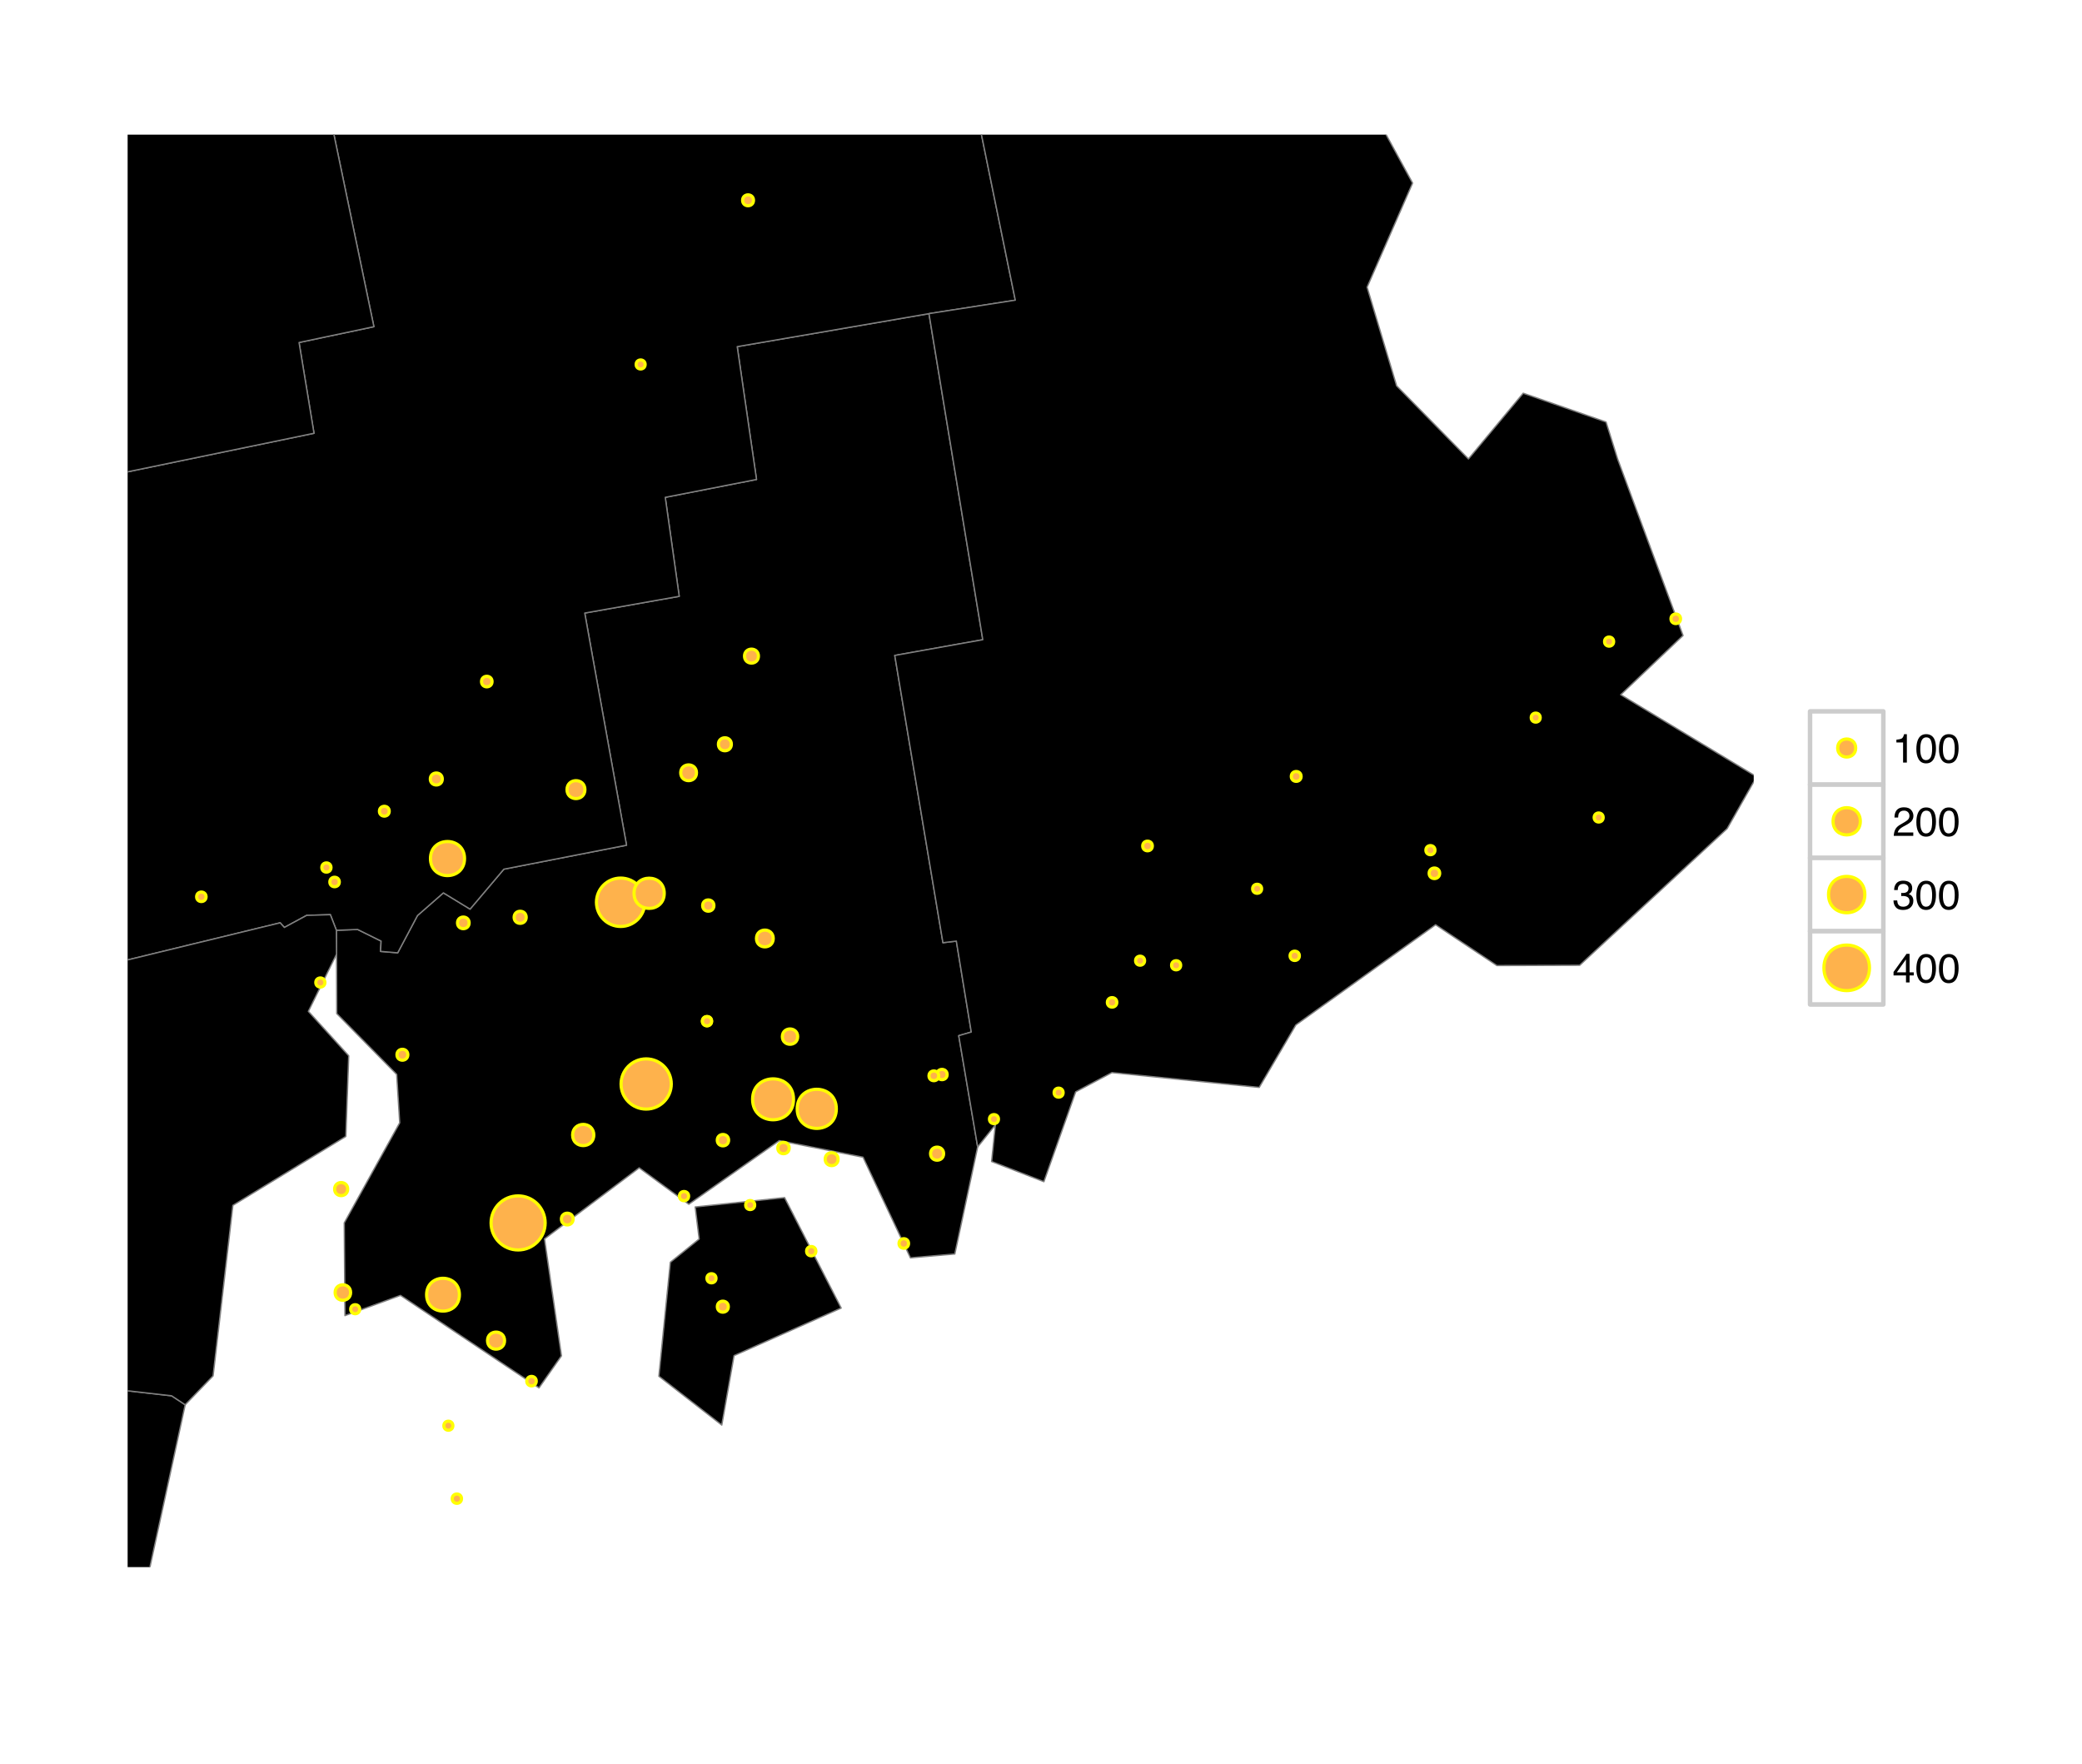 <?xml version="1.0" encoding="UTF-8"?>
<svg xmlns="http://www.w3.org/2000/svg" xmlns:xlink="http://www.w3.org/1999/xlink" width="491pt" height="416pt" viewBox="0 0 491 416" version="1.1">
<defs>
<g>
<symbol overflow="visible" id="glyph0-0">
<path style="stroke:none;" d="M 0.312 0 L 0.312 -6.875 L 5.766 -6.875 L 5.766 0 Z M 4.906 -0.859 L 4.906 -6.016 L 1.172 -6.016 L 1.172 -0.859 Z "/>
</symbol>
<symbol overflow="visible" id="glyph0-1">
<path style="stroke:none;" d="M 0.922 -4.75 L 0.922 -5.391 C 1.523 -5.453 1.945 -5.551 2.188 -5.688 C 2.426 -5.832 2.609 -6.164 2.734 -6.688 L 3.391 -6.688 L 3.391 0 L 2.5 0 L 2.5 -4.75 Z "/>
</symbol>
<symbol overflow="visible" id="glyph0-2">
<path style="stroke:none;" d="M 2.594 -6.703 C 3.457 -6.703 4.086 -6.348 4.484 -5.641 C 4.773 -5.086 4.922 -4.328 4.922 -3.359 C 4.922 -2.453 4.785 -1.695 4.516 -1.094 C 4.129 -0.238 3.488 0.188 2.594 0.188 C 1.781 0.188 1.18 -0.16 0.797 -0.859 C 0.461 -1.453 0.297 -2.238 0.297 -3.219 C 0.297 -3.977 0.395 -4.633 0.594 -5.188 C 0.957 -6.195 1.625 -6.703 2.594 -6.703 Z M 2.578 -0.578 C 3.016 -0.578 3.363 -0.77 3.625 -1.156 C 3.883 -1.551 4.016 -2.273 4.016 -3.328 C 4.016 -4.086 3.922 -4.711 3.734 -5.203 C 3.547 -5.703 3.18 -5.953 2.641 -5.953 C 2.148 -5.953 1.789 -5.719 1.562 -5.25 C 1.332 -4.781 1.219 -4.094 1.219 -3.188 C 1.219 -2.5 1.289 -1.945 1.438 -1.531 C 1.656 -0.895 2.035 -0.578 2.578 -0.578 Z "/>
</symbol>
<symbol overflow="visible" id="glyph0-3">
<path style="stroke:none;" d="M 0.297 0 C 0.328 -0.57 0.445 -1.07 0.656 -1.5 C 0.863 -1.938 1.27 -2.328 1.875 -2.672 L 2.766 -3.188 C 3.172 -3.426 3.457 -3.629 3.625 -3.797 C 3.875 -4.055 4 -4.352 4 -4.688 C 4 -5.07 3.879 -5.379 3.641 -5.609 C 3.41 -5.836 3.102 -5.953 2.719 -5.953 C 2.133 -5.953 1.734 -5.734 1.516 -5.297 C 1.398 -5.066 1.336 -4.742 1.328 -4.328 L 0.469 -4.328 C 0.477 -4.91 0.582 -5.383 0.781 -5.75 C 1.145 -6.406 1.789 -6.734 2.719 -6.734 C 3.488 -6.734 4.051 -6.523 4.406 -6.109 C 4.758 -5.691 4.938 -5.227 4.938 -4.719 C 4.938 -4.188 4.75 -3.727 4.375 -3.344 C 4.156 -3.125 3.758 -2.852 3.188 -2.531 L 2.547 -2.188 C 2.242 -2.02 2.004 -1.859 1.828 -1.703 C 1.516 -1.43 1.316 -1.129 1.234 -0.797 L 4.906 -0.797 L 4.906 0 Z "/>
</symbol>
<symbol overflow="visible" id="glyph0-4">
<path style="stroke:none;" d="M 2.484 0.188 C 1.691 0.188 1.117 -0.031 0.766 -0.469 C 0.41 -0.906 0.234 -1.438 0.234 -2.062 L 1.109 -2.062 C 1.148 -1.625 1.234 -1.305 1.359 -1.109 C 1.578 -0.754 1.969 -0.578 2.531 -0.578 C 2.977 -0.578 3.336 -0.695 3.609 -0.938 C 3.879 -1.176 4.016 -1.484 4.016 -1.859 C 4.016 -2.316 3.867 -2.641 3.578 -2.828 C 3.297 -3.016 2.906 -3.109 2.406 -3.109 C 2.352 -3.109 2.297 -3.102 2.234 -3.094 C 2.18 -3.094 2.125 -3.094 2.062 -3.094 L 2.062 -3.844 C 2.145 -3.832 2.219 -3.82 2.281 -3.812 C 2.344 -3.812 2.406 -3.812 2.469 -3.812 C 2.789 -3.812 3.051 -3.863 3.25 -3.969 C 3.602 -4.145 3.781 -4.457 3.781 -4.906 C 3.781 -5.238 3.66 -5.492 3.422 -5.672 C 3.191 -5.859 2.914 -5.953 2.594 -5.953 C 2.031 -5.953 1.645 -5.766 1.438 -5.391 C 1.312 -5.18 1.242 -4.883 1.234 -4.5 L 0.391 -4.5 C 0.391 -5 0.492 -5.426 0.703 -5.781 C 1.047 -6.406 1.648 -6.719 2.516 -6.719 C 3.191 -6.719 3.719 -6.562 4.094 -6.25 C 4.469 -5.945 4.656 -5.508 4.656 -4.938 C 4.656 -4.52 4.547 -4.188 4.328 -3.938 C 4.191 -3.781 4.016 -3.656 3.797 -3.562 C 4.148 -3.469 4.426 -3.281 4.625 -3 C 4.82 -2.719 4.922 -2.379 4.922 -1.984 C 4.922 -1.348 4.707 -0.828 4.281 -0.422 C 3.863 -0.016 3.266 0.188 2.484 0.188 Z "/>
</symbol>
<symbol overflow="visible" id="glyph0-5">
<path style="stroke:none;" d="M 3.172 -2.375 L 3.172 -5.422 L 1.016 -2.375 Z M 3.188 0 L 3.188 -1.641 L 0.25 -1.641 L 0.25 -2.469 L 3.312 -6.734 L 4.031 -6.734 L 4.031 -2.375 L 5.016 -2.375 L 5.016 -1.641 L 4.031 -1.641 L 4.031 0 Z "/>
</symbol>
</g>
<clipPath id="clip1">
  <path d="M 30.098 300 L 44 300 L 44 369.547 L 30.098 369.547 Z "/>
</clipPath>
<clipPath id="clip2">
  <path d="M 30.098 31.754 L 240 31.754 L 240 231 L 30.098 231 Z "/>
</clipPath>
<clipPath id="clip3">
  <path d="M 30.098 31.754 L 89 31.754 L 89 118 L 30.098 118 Z "/>
</clipPath>
<clipPath id="clip4">
  <path d="M 30.098 208 L 83 208 L 83 332 L 30.098 332 Z "/>
</clipPath>
<clipPath id="clip5">
  <path d="M 211 31.754 L 413.582 31.754 L 413.582 279 L 211 279 Z "/>
</clipPath>
<clipPath id="clip6">
  <path d="M 210 31.754 L 413.582 31.754 L 413.582 279 L 210 279 Z "/>
</clipPath>
</defs>
<g id="surface1">
<rect x="0" y="0" width="491" height="416" style="fill:rgb(100%,100%,100%);fill-opacity:1;stroke:none;"/>
<path style="fill-rule:nonzero;fill:rgb(0%,0%,0%);fill-opacity:1;stroke-width:0.319;stroke-linecap:round;stroke-linejoin:round;stroke:rgb(49.804%,49.804%,49.804%);stroke-opacity:1;stroke-miterlimit:10;" d="M 173.859 81.742 L 213.426 74.934 L 219.082 73.961 L 219.926 79.098 L 221.621 89.371 L 222.465 94.504 L 223.312 99.633 L 224.16 104.766 L 225.004 109.891 L 225.852 115.02 L 226.699 120.141 L 227.543 125.266 L 228.391 130.387 L 229.238 135.504 L 230.082 140.621 L 230.93 145.734 L 231.773 150.852 L 226.586 151.777 L 216.203 153.637 L 211.016 154.562 L 211.887 159.785 L 213.637 170.223 L 214.512 175.438 L 215.383 180.652 L 216.258 185.867 L 217.133 191.078 L 218.004 196.285 L 219.754 206.699 L 220.625 211.902 L 222.375 222.301 L 225.535 221.922 L 227.293 232.648 L 228.176 238.012 L 229.055 243.367 L 226.102 244.227 L 226.996 249.477 L 227.887 254.727 L 228.781 259.973 L 229.676 265.215 L 230.566 270.461 L 229.488 275.516 L 227.332 285.617 L 226.254 290.664 L 225.176 295.715 L 219.938 296.164 L 214.703 296.617 L 212.469 291.875 L 210.234 287.129 L 207.996 282.383 L 203.527 272.883 L 183.781 268.98 L 179.512 271.98 L 170.98 277.98 L 166.711 280.98 L 162.445 283.977 L 156.594 279.688 L 150.742 275.395 L 146.277 278.75 L 137.348 285.453 L 132.883 288.801 L 128.418 292.152 L 129.219 297.672 L 130.016 303.188 L 130.816 308.703 L 131.613 314.219 L 132.41 319.73 L 127.113 327.281 L 117.777 321.055 L 113.113 317.938 L 108.445 314.82 L 103.781 311.707 L 99.113 308.59 L 94.449 305.469 L 81.348 310.242 L 81.305 304.777 L 81.266 299.312 L 81.223 293.844 L 81.184 288.375 L 83.797 283.656 L 86.414 278.938 L 89.027 274.215 L 91.645 269.496 L 94.262 264.77 L 93.551 253.363 L 84.129 243.801 L 79.414 239.016 L 79.391 232.016 L 79.367 225.012 L 79.332 219.371 L 84.336 219.18 L 89.879 221.922 L 89.742 224.348 L 93.789 224.688 L 98.457 215.895 L 104.566 210.547 L 110.855 214.383 L 114.84 209.676 L 118.824 204.965 L 124.613 203.832 L 130.398 202.703 L 136.184 201.57 L 141.969 200.441 L 147.754 199.309 L 146.77 193.844 L 145.785 188.375 L 144.797 182.906 L 143.812 177.438 L 142.828 171.965 L 141.84 166.488 L 140.855 161.012 L 139.867 155.531 L 138.883 150.051 L 137.898 144.566 L 143.469 143.582 L 154.609 141.605 L 160.18 140.621 L 159.355 134.789 L 158.535 128.957 L 157.711 123.121 L 156.887 117.281 L 162.27 116.23 L 173.027 114.121 L 178.41 113.066 L 177.652 107.852 L 176.891 102.633 L 176.133 97.414 L 174.617 86.969 Z "/>
<path style="fill-rule:nonzero;fill:rgb(0%,0%,0%);fill-opacity:1;stroke-width:0.319;stroke-linecap:round;stroke-linejoin:round;stroke:rgb(49.804%,49.804%,49.804%);stroke-opacity:1;stroke-miterlimit:10;" d="M 155.379 324.531 L 155.922 319.16 L 156.461 313.789 L 157 308.414 L 157.543 303.039 L 158.082 297.66 L 164.883 292.176 L 163.945 284.617 L 169.215 284.066 L 174.488 283.516 L 185.027 282.414 L 187.699 287.625 L 190.367 292.836 L 193.039 298.047 L 195.711 303.254 L 198.379 308.457 L 193.324 310.703 L 188.273 312.949 L 183.219 315.191 L 178.164 317.438 L 173.109 319.68 L 172.145 325.141 L 171.184 330.598 L 170.219 336.055 L 165.273 332.215 L 160.324 328.375 Z "/>
<g clip-path="url(#clip1)" clip-rule="nonzero">
<path style="fill-rule:nonzero;fill:rgb(0%,0%,0%);fill-opacity:1;stroke-width:0.319;stroke-linecap:round;stroke-linejoin:round;stroke:rgb(49.804%,49.804%,49.804%);stroke-opacity:1;stroke-miterlimit:10;" d="M 0 300.816 L 3.34 304.508 L 6.777 308.301 L 10.211 312.094 L 20.523 323.473 L 23.961 327.262 L 34.969 328.52 L 40.477 329.152 L 43.672 331.266 L 40.086 347.801 L 38.891 353.309 L 37.695 358.812 L 36.496 364.316 L 35.301 369.82 L 34.105 375.32 L 24.309 386.84 L 21.043 390.676 L 17.777 394.516 L 11.246 402.188 L 7.98 406.02 L 1.25 406.598 L 0 406.703 Z "/>
</g>
<g clip-path="url(#clip2)" clip-rule="nonzero">
<path style="fill-rule:nonzero;fill:rgb(0%,0%,0%);fill-opacity:1;stroke-width:0.319;stroke-linecap:round;stroke-linejoin:round;stroke:rgb(49.804%,49.804%,49.804%);stroke-opacity:1;stroke-miterlimit:10;" d="M 0 117.48 L 5.141 116.418 L 10.441 115.324 L 15.742 114.227 L 21.043 113.133 L 26.344 112.035 L 31.645 110.941 L 42.246 108.746 L 47.547 107.652 L 52.848 106.555 L 58.148 105.461 L 74.051 102.168 L 73.168 96.82 L 72.289 91.473 L 71.406 86.121 L 70.527 80.77 L 76.41 79.523 L 88.176 77.039 L 87.098 71.875 L 84.949 61.539 L 83.871 56.367 L 82.797 51.195 L 81.719 46.02 L 80.645 40.844 L 79.566 35.668 L 78.492 30.488 L 77.414 25.305 L 76.34 20.121 L 75.262 14.938 L 74.188 9.75 L 73.113 4.559 L 66.621 5.707 L 53.645 7.996 L 54.008 2.418 L 54.164 0 L 224.984 0 L 225.5 2.535 L 226.574 7.797 L 227.645 13.055 L 228.719 18.312 L 229.789 23.57 L 230.863 28.824 L 233.004 39.324 L 234.078 44.574 L 235.148 49.82 L 236.223 55.062 L 237.293 60.305 L 238.367 65.547 L 239.438 70.785 L 224.168 73.164 L 219.082 73.961 L 213.426 74.934 L 173.859 81.742 L 174.617 86.969 L 176.133 97.414 L 176.891 102.633 L 177.652 107.852 L 178.41 113.066 L 173.027 114.121 L 162.27 116.23 L 156.887 117.281 L 157.711 123.121 L 158.535 128.957 L 159.355 134.789 L 160.18 140.621 L 154.609 141.605 L 143.469 143.582 L 137.898 144.566 L 138.883 150.051 L 139.867 155.531 L 140.855 161.012 L 141.84 166.488 L 142.828 171.965 L 143.812 177.438 L 144.797 182.906 L 145.785 188.375 L 146.77 193.844 L 147.754 199.309 L 141.969 200.441 L 136.184 201.57 L 130.398 202.703 L 124.613 203.832 L 118.824 204.965 L 114.84 209.676 L 110.855 214.383 L 104.566 210.547 L 98.457 215.895 L 93.789 224.688 L 89.742 224.348 L 89.879 221.922 L 84.336 219.18 L 79.332 219.371 L 77.91 215.695 L 72.324 215.855 L 67.059 218.707 L 66.074 217.609 L 60.973 218.852 L 55.867 220.094 L 50.766 221.336 L 45.66 222.574 L 35.457 225.059 L 30.352 226.301 L 25.25 227.543 L 20.145 228.781 L 15.043 230.023 L 13.746 224.684 L 12.449 219.34 L 9.855 208.645 L 4.711 209.316 L 0 209.93 Z "/>
</g>
<g clip-path="url(#clip3)" clip-rule="nonzero">
<path style="fill-rule:nonzero;fill:rgb(0%,0%,0%);fill-opacity:1;stroke-width:0.319;stroke-linecap:round;stroke-linejoin:round;stroke:rgb(49.804%,49.804%,49.804%);stroke-opacity:1;stroke-miterlimit:10;" d="M 54.164 0 L 54.008 2.418 L 53.645 7.996 L 66.621 5.707 L 73.113 4.559 L 74.188 9.75 L 75.262 14.938 L 76.34 20.121 L 77.414 25.305 L 78.492 30.488 L 79.566 35.668 L 80.645 40.844 L 81.719 46.02 L 82.797 51.195 L 83.871 56.367 L 84.949 61.539 L 87.098 71.875 L 88.176 77.039 L 76.41 79.523 L 70.527 80.77 L 71.406 86.121 L 72.289 91.473 L 73.168 96.82 L 74.051 102.168 L 58.148 105.461 L 52.848 106.555 L 47.547 107.652 L 42.246 108.746 L 31.645 110.941 L 26.344 112.035 L 21.043 113.133 L 15.742 114.227 L 10.441 115.324 L 5.141 116.418 L 0 117.48 L 0 0 Z "/>
</g>
<g clip-path="url(#clip4)" clip-rule="nonzero">
<path style="fill-rule:nonzero;fill:rgb(0%,0%,0%);fill-opacity:1;stroke-width:0.319;stroke-linecap:round;stroke-linejoin:round;stroke:rgb(49.804%,49.804%,49.804%);stroke-opacity:1;stroke-miterlimit:10;" d="M 0 209.93 L 4.711 209.316 L 9.855 208.645 L 12.449 219.34 L 13.746 224.684 L 15.043 230.023 L 20.145 228.781 L 25.25 227.543 L 30.352 226.301 L 35.457 225.059 L 45.66 222.574 L 50.766 221.336 L 55.867 220.094 L 60.973 218.852 L 66.074 217.609 L 67.059 218.707 L 72.324 215.855 L 77.91 215.695 L 79.332 219.371 L 79.367 225.012 L 76.047 231.754 L 72.723 238.492 L 77.484 243.73 L 82.242 248.969 L 82.016 255.309 L 81.785 261.648 L 81.559 267.984 L 77.121 270.695 L 72.68 273.406 L 68.242 276.117 L 63.801 278.824 L 59.363 281.535 L 54.922 284.242 L 54.258 289.992 L 53.59 295.742 L 52.922 301.488 L 52.258 307.234 L 51.59 312.977 L 50.254 324.453 L 43.672 331.266 L 40.477 329.152 L 34.969 328.52 L 23.961 327.262 L 20.523 323.473 L 10.211 312.094 L 6.777 308.301 L 3.34 304.508 L 0 300.816 Z "/>
</g>
<g clip-path="url(#clip5)" clip-rule="nonzero">
<path style=" stroke:none;fill-rule:nonzero;fill:rgb(0%,0%,0%);fill-opacity:1;" d="M 378.758 99.516 L 381.508 108.289 L 385.359 118.695 L 389.211 129.094 L 393.062 139.484 L 396.914 149.867 L 392.016 154.52 L 387.121 159.172 L 382.223 163.824 L 391.379 169.355 L 395.957 172.117 L 400.535 174.883 L 405.109 177.645 L 414.266 183.168 L 410.793 189.281 L 407.324 195.395 L 403.457 198.98 L 399.59 202.562 L 395.727 206.148 L 391.859 209.73 L 387.996 213.312 L 384.129 216.891 L 380.266 220.473 L 376.398 224.051 L 372.535 227.629 L 366.027 227.652 L 359.52 227.672 L 353.012 227.695 L 348.195 224.488 L 343.375 221.281 L 338.559 218.074 L 333.852 221.453 L 329.145 224.828 L 324.434 228.203 L 315.02 234.953 L 310.312 238.324 L 305.605 241.699 L 302.727 246.609 L 299.844 251.516 L 296.965 256.422 L 291.176 255.844 L 285.387 255.262 L 279.594 254.68 L 262.227 252.934 L 253.676 257.477 L 251.805 262.777 L 249.93 268.074 L 248.059 273.367 L 246.184 278.66 L 240.02 276.281 L 233.852 273.898 L 234.738 265.266 L 230.566 270.461 L 229.676 265.215 L 228.781 259.973 L 227.887 254.727 L 226.996 249.477 L 226.102 244.227 L 229.055 243.367 L 228.176 238.012 L 227.293 232.648 L 225.535 221.922 L 222.375 222.301 L 220.625 211.902 L 219.754 206.699 L 218.004 196.285 L 217.133 191.078 L 216.258 185.867 L 215.383 180.652 L 214.512 175.438 L 213.637 170.223 L 211.887 159.785 L 211.016 154.562 L 216.203 153.637 L 226.586 151.777 L 231.773 150.852 L 230.93 145.734 L 230.082 140.621 L 229.238 135.504 L 228.391 130.387 L 227.543 125.266 L 226.699 120.141 L 225.852 115.02 L 225.004 109.891 L 224.16 104.766 L 223.312 99.633 L 222.465 94.504 L 221.621 89.371 L 219.926 79.098 L 219.082 73.961 L 224.168 73.164 L 239.438 70.785 L 238.367 65.547 L 237.293 60.305 L 236.223 55.062 L 235.148 49.82 L 234.078 44.574 L 233.004 39.324 L 230.863 28.824 L 229.789 23.57 L 228.719 18.312 L 227.645 13.055 L 226.574 7.797 L 225.5 2.535 L 224.984 0 L 331.695 0 L 332.531 4.574 L 333.578 10.309 L 328.281 11.832 L 322.98 13.355 L 317.684 14.879 L 322.832 24.316 L 325.41 29.031 L 330.559 38.461 L 333.133 43.172 L 330.988 48.086 L 326.699 57.906 L 324.551 62.816 L 322.406 67.723 L 325.883 79.355 L 327.625 85.168 L 329.363 90.98 L 333.598 95.293 L 337.836 99.602 L 342.07 103.914 L 346.305 108.223 L 350.609 103.059 L 359.219 92.723 L 364.105 94.422 L 368.988 96.117 L 373.871 97.816 Z "/>
</g>
<g clip-path="url(#clip6)" clip-rule="nonzero">
<path style="fill:none;stroke-width:0.319;stroke-linecap:round;stroke-linejoin:round;stroke:rgb(49.804%,49.804%,49.804%);stroke-opacity:1;stroke-miterlimit:10;" d="M 378.758 99.516 L 381.508 108.289 L 385.359 118.695 L 389.211 129.094 L 393.062 139.484 L 396.914 149.867 L 392.016 154.52 L 387.121 159.172 L 382.223 163.824 L 391.379 169.355 L 395.957 172.117 L 400.535 174.883 L 405.109 177.645 L 414.266 183.168 L 410.793 189.281 L 407.324 195.395 L 403.457 198.98 L 399.59 202.562 L 395.727 206.148 L 391.859 209.73 L 387.996 213.312 L 384.129 216.891 L 380.266 220.473 L 376.398 224.051 L 372.535 227.629 L 366.027 227.652 L 359.52 227.672 L 353.012 227.695 L 348.195 224.488 L 343.375 221.281 L 338.559 218.074 L 333.852 221.453 L 329.145 224.828 L 324.434 228.203 L 315.02 234.953 L 310.312 238.324 L 305.605 241.699 L 302.727 246.609 L 299.844 251.516 L 296.965 256.422 L 291.176 255.844 L 285.387 255.262 L 279.594 254.68 L 262.227 252.934 L 253.676 257.477 L 251.805 262.777 L 249.93 268.074 L 248.059 273.367 L 246.184 278.66 L 240.02 276.281 L 233.852 273.898 L 234.738 265.266 L 230.566 270.461 L 229.676 265.215 L 228.781 259.973 L 227.887 254.727 L 226.996 249.477 L 226.102 244.227 L 229.055 243.367 L 228.176 238.012 L 227.293 232.648 L 225.535 221.922 L 222.375 222.301 L 220.625 211.902 L 219.754 206.699 L 218.004 196.285 L 217.133 191.078 L 216.258 185.867 L 215.383 180.652 L 214.512 175.438 L 213.637 170.223 L 211.887 159.785 L 211.016 154.562 L 216.203 153.637 L 226.586 151.777 L 231.773 150.852 L 230.93 145.734 L 230.082 140.621 L 229.238 135.504 L 228.391 130.387 L 227.543 125.266 L 226.699 120.141 L 225.852 115.02 L 225.004 109.891 L 224.16 104.766 L 223.312 99.633 L 222.465 94.504 L 221.621 89.371 L 219.926 79.098 L 219.082 73.961 L 224.168 73.164 L 239.438 70.785 L 238.367 65.547 L 237.293 60.305 L 236.223 55.062 L 235.148 49.82 L 234.078 44.574 L 233.004 39.324 L 230.863 28.824 L 229.789 23.57 L 228.719 18.312 L 227.645 13.055 L 226.574 7.797 L 225.5 2.535 L 224.984 0 L 331.695 0 L 332.531 4.574 L 333.578 10.309 L 328.281 11.832 L 322.98 13.355 L 317.684 14.879 L 322.832 24.316 L 325.41 29.031 L 330.559 38.461 L 333.133 43.172 L 330.988 48.086 L 326.699 57.906 L 324.551 62.816 L 322.406 67.723 L 325.883 79.355 L 327.625 85.168 L 329.363 90.98 L 333.598 95.293 L 337.836 99.602 L 342.07 103.914 L 346.305 108.223 L 350.609 103.059 L 359.219 92.723 L 364.105 94.422 L 368.988 96.117 L 373.871 97.816 Z "/>
</g>
<path style="fill-rule:nonzero;fill:rgb(99.608%,69.804%,29.804%);fill-opacity:1;stroke-width:0.75;stroke-linecap:round;stroke-linejoin:round;stroke:rgb(100%,100%,0%);stroke-opacity:1;stroke-miterlimit:10;" d="M 152.074 212.766 C 152.074 215.918 149.52 218.473 146.367 218.473 C 143.215 218.473 140.66 215.918 140.66 212.766 C 140.66 209.613 143.215 207.059 146.367 207.059 C 149.52 207.059 152.074 209.613 152.074 212.766 "/>
<path style="fill-rule:nonzero;fill:rgb(99.608%,69.804%,29.804%);fill-opacity:1;stroke-width:0.75;stroke-linecap:round;stroke-linejoin:round;stroke:rgb(100%,100%,0%);stroke-opacity:1;stroke-miterlimit:10;" d="M 137.945 186.203 C 137.945 189.023 133.715 189.023 133.715 186.203 C 133.715 183.383 137.945 183.383 137.945 186.203 "/>
<path style="fill-rule:nonzero;fill:rgb(99.608%,69.804%,29.804%);fill-opacity:1;stroke-width:0.75;stroke-linecap:round;stroke-linejoin:round;stroke:rgb(100%,100%,0%);stroke-opacity:1;stroke-miterlimit:10;" d="M 223.363 253.387 C 223.363 255.004 220.941 255.004 220.941 253.387 C 220.941 251.773 223.363 251.773 223.363 253.387 "/>
<path style="fill-rule:nonzero;fill:rgb(99.608%,69.804%,29.804%);fill-opacity:1;stroke-width:0.75;stroke-linecap:round;stroke-linejoin:round;stroke:rgb(100%,100%,0%);stroke-opacity:1;stroke-miterlimit:10;" d="M 178.867 154.719 C 178.867 156.918 175.574 156.918 175.574 154.719 C 175.574 152.523 178.867 152.523 178.867 154.719 "/>
<path style="fill-rule:nonzero;fill:rgb(99.608%,69.804%,29.804%);fill-opacity:1;stroke-width:0.75;stroke-linecap:round;stroke-linejoin:round;stroke:rgb(100%,100%,0%);stroke-opacity:1;stroke-miterlimit:10;" d="M 171.762 308.133 C 171.762 309.859 169.168 309.859 169.168 308.133 C 169.168 306.402 171.762 306.402 171.762 308.133 "/>
<path style="fill-rule:nonzero;fill:rgb(99.608%,69.804%,29.804%);fill-opacity:1;stroke-width:0.75;stroke-linecap:round;stroke-linejoin:round;stroke:rgb(100%,100%,0%);stroke-opacity:1;stroke-miterlimit:10;" d="M 76.621 231.688 C 76.621 233.117 74.473 233.117 74.473 231.688 C 74.473 230.258 76.621 230.258 76.621 231.688 "/>
<path style="fill-rule:nonzero;fill:rgb(99.608%,69.804%,29.804%);fill-opacity:1;stroke-width:0.75;stroke-linecap:round;stroke-linejoin:round;stroke:rgb(100%,100%,0%);stroke-opacity:1;stroke-miterlimit:10;" d="M 91.793 191.293 C 91.793 192.84 89.477 192.84 89.477 191.293 C 89.477 189.75 91.793 189.75 91.793 191.293 "/>
<path style="fill-rule:nonzero;fill:rgb(99.608%,69.804%,29.804%);fill-opacity:1;stroke-width:0.75;stroke-linecap:round;stroke-linejoin:round;stroke:rgb(100%,100%,0%);stroke-opacity:1;stroke-miterlimit:10;" d="M 126.465 325.691 C 126.465 327.18 124.234 327.18 124.234 325.691 C 124.234 324.203 126.465 324.203 126.465 325.691 "/>
<path style="fill-rule:nonzero;fill:rgb(99.608%,69.804%,29.804%);fill-opacity:1;stroke-width:0.75;stroke-linecap:round;stroke-linejoin:round;stroke:rgb(100%,100%,0%);stroke-opacity:1;stroke-miterlimit:10;" d="M 177.98 284.168 C 177.98 285.586 175.852 285.586 175.852 284.168 C 175.852 282.75 177.98 282.75 177.98 284.168 "/>
<path style="fill-rule:nonzero;fill:rgb(99.608%,69.804%,29.804%);fill-opacity:1;stroke-width:0.75;stroke-linecap:round;stroke-linejoin:round;stroke:rgb(100%,100%,0%);stroke-opacity:1;stroke-miterlimit:10;" d="M 118.992 316.137 C 118.992 318.816 114.973 318.816 114.973 316.137 C 114.973 313.457 118.992 313.457 118.992 316.137 "/>
<path style="fill-rule:nonzero;fill:rgb(99.608%,69.804%,29.804%);fill-opacity:1;stroke-width:0.75;stroke-linecap:round;stroke-linejoin:round;stroke:rgb(100%,100%,0%);stroke-opacity:1;stroke-miterlimit:10;" d="M 140.035 267.648 C 140.035 270.98 135.039 270.98 135.039 267.648 C 135.039 264.32 140.035 264.32 140.035 267.648 "/>
<path style="fill-rule:nonzero;fill:rgb(99.608%,69.804%,29.804%);fill-opacity:1;stroke-width:0.75;stroke-linecap:round;stroke-linejoin:round;stroke:rgb(100%,100%,0%);stroke-opacity:1;stroke-miterlimit:10;" d="M 263.379 236.371 C 263.379 237.859 261.148 237.859 261.148 236.371 C 261.148 234.883 263.379 234.883 263.379 236.371 "/>
<path style="fill-rule:nonzero;fill:rgb(99.608%,69.804%,29.804%);fill-opacity:1;stroke-width:0.75;stroke-linecap:round;stroke-linejoin:round;stroke:rgb(100%,100%,0%);stroke-opacity:1;stroke-miterlimit:10;" d="M 84.828 308.73 C 84.828 310.148 82.703 310.148 82.703 308.73 C 82.703 307.316 84.828 307.316 84.828 308.73 "/>
<path style="fill-rule:nonzero;fill:rgb(99.608%,69.804%,29.804%);fill-opacity:1;stroke-width:0.75;stroke-linecap:round;stroke-linejoin:round;stroke:rgb(100%,100%,0%);stroke-opacity:1;stroke-miterlimit:10;" d="M 162.398 282.059 C 162.398 283.504 160.23 283.504 160.23 282.059 C 160.23 280.613 162.398 280.613 162.398 282.059 "/>
<path style="fill-rule:nonzero;fill:rgb(99.608%,69.804%,29.804%);fill-opacity:1;stroke-width:0.75;stroke-linecap:round;stroke-linejoin:round;stroke:rgb(100%,100%,0%);stroke-opacity:1;stroke-miterlimit:10;" d="M 80.02 207.984 C 80.02 209.473 77.785 209.473 77.785 207.984 C 77.785 206.496 80.02 206.496 80.02 207.984 "/>
<path style="fill-rule:nonzero;fill:rgb(99.608%,69.804%,29.804%);fill-opacity:1;stroke-width:0.75;stroke-linecap:round;stroke-linejoin:round;stroke:rgb(100%,100%,0%);stroke-opacity:1;stroke-miterlimit:10;" d="M 172.48 175.508 C 172.48 177.551 169.422 177.551 169.422 175.508 C 169.422 173.469 172.48 173.469 172.48 175.508 "/>
<path style="fill-rule:nonzero;fill:rgb(99.608%,69.804%,29.804%);fill-opacity:1;stroke-width:0.75;stroke-linecap:round;stroke-linejoin:round;stroke:rgb(100%,100%,0%);stroke-opacity:1;stroke-miterlimit:10;" d="M 116.043 160.723 C 116.043 162.379 113.555 162.379 113.555 160.723 C 113.555 159.062 116.043 159.062 116.043 160.723 "/>
<path style="fill-rule:nonzero;fill:rgb(99.608%,69.804%,29.804%);fill-opacity:1;stroke-width:0.75;stroke-linecap:round;stroke-linejoin:round;stroke:rgb(100%,100%,0%);stroke-opacity:1;stroke-miterlimit:10;" d="M 363.23 169.223 C 363.23 170.637 361.105 170.637 361.105 169.223 C 361.105 167.805 363.23 167.805 363.23 169.223 "/>
<path style="fill-rule:nonzero;fill:rgb(99.608%,69.804%,29.804%);fill-opacity:1;stroke-width:0.75;stroke-linecap:round;stroke-linejoin:round;stroke:rgb(100%,100%,0%);stroke-opacity:1;stroke-miterlimit:10;" d="M 278.441 227.625 C 278.441 229.055 276.293 229.055 276.293 227.625 C 276.293 226.191 278.441 226.191 278.441 227.625 "/>
<path style="fill-rule:nonzero;fill:rgb(99.608%,69.804%,29.804%);fill-opacity:1;stroke-width:0.75;stroke-linecap:round;stroke-linejoin:round;stroke:rgb(100%,100%,0%);stroke-opacity:1;stroke-miterlimit:10;" d="M 269.93 226.543 C 269.93 227.961 267.805 227.961 267.805 226.543 C 267.805 225.125 269.93 225.125 269.93 226.543 "/>
<path style="fill-rule:nonzero;fill:rgb(99.608%,69.804%,29.804%);fill-opacity:1;stroke-width:0.75;stroke-linecap:round;stroke-linejoin:round;stroke:rgb(100%,100%,0%);stroke-opacity:1;stroke-miterlimit:10;" d="M 168.859 301.438 C 168.859 302.867 166.715 302.867 166.715 301.438 C 166.715 300.004 168.859 300.004 168.859 301.438 "/>
<path style="fill-rule:nonzero;fill:rgb(99.608%,69.804%,29.804%);fill-opacity:1;stroke-width:0.75;stroke-linecap:round;stroke-linejoin:round;stroke:rgb(100%,100%,0%);stroke-opacity:1;stroke-miterlimit:10;" d="M 378.078 192.777 C 378.078 194.195 375.953 194.195 375.953 192.777 C 375.953 191.359 378.078 191.359 378.078 192.777 "/>
<path style="fill-rule:nonzero;fill:rgb(99.608%,69.804%,29.804%);fill-opacity:1;stroke-width:0.75;stroke-linecap:round;stroke-linejoin:round;stroke:rgb(100%,100%,0%);stroke-opacity:1;stroke-miterlimit:10;" d="M 108.344 305.305 C 108.344 310.461 100.605 310.461 100.605 305.305 C 100.605 300.145 108.344 300.145 108.344 305.305 "/>
<path style="fill-rule:nonzero;fill:rgb(99.608%,69.804%,29.804%);fill-opacity:1;stroke-width:0.75;stroke-linecap:round;stroke-linejoin:round;stroke:rgb(100%,100%,0%);stroke-opacity:1;stroke-miterlimit:10;" d="M 197.234 261.48 C 197.234 267.629 188.004 267.629 188.004 261.48 C 188.004 255.328 197.234 255.328 197.234 261.48 "/>
<path style="fill-rule:nonzero;fill:rgb(99.608%,69.804%,29.804%);fill-opacity:1;stroke-width:0.75;stroke-linecap:round;stroke-linejoin:round;stroke:rgb(100%,100%,0%);stroke-opacity:1;stroke-miterlimit:10;" d="M 171.832 268.867 C 171.832 270.652 169.156 270.652 169.156 268.867 C 169.156 267.082 171.832 267.082 171.832 268.867 "/>
<path style="fill-rule:nonzero;fill:rgb(99.608%,69.804%,29.804%);fill-opacity:1;stroke-width:0.75;stroke-linecap:round;stroke-linejoin:round;stroke:rgb(100%,100%,0%);stroke-opacity:1;stroke-miterlimit:10;" d="M 339.523 205.934 C 339.523 207.594 337.035 207.594 337.035 205.934 C 337.035 204.277 339.523 204.277 339.523 205.934 "/>
<path style="fill-rule:nonzero;fill:rgb(99.608%,69.804%,29.804%);fill-opacity:1;stroke-width:0.75;stroke-linecap:round;stroke-linejoin:round;stroke:rgb(100%,100%,0%);stroke-opacity:1;stroke-miterlimit:10;" d="M 78.062 204.57 C 78.062 206.016 75.895 206.016 75.895 204.57 C 75.895 203.125 78.062 203.125 78.062 204.57 "/>
<path style="fill-rule:nonzero;fill:rgb(99.608%,69.804%,29.804%);fill-opacity:1;stroke-width:0.75;stroke-linecap:round;stroke-linejoin:round;stroke:rgb(100%,100%,0%);stroke-opacity:1;stroke-miterlimit:10;" d="M 106.801 336.199 C 106.801 337.617 104.676 337.617 104.676 336.199 C 104.676 334.781 106.801 334.781 106.801 336.199 "/>
<path style="fill-rule:nonzero;fill:rgb(99.608%,69.804%,29.804%);fill-opacity:1;stroke-width:0.75;stroke-linecap:round;stroke-linejoin:round;stroke:rgb(100%,100%,0%);stroke-opacity:1;stroke-miterlimit:10;" d="M 297.531 209.586 C 297.531 211.004 295.406 211.004 295.406 209.586 C 295.406 208.168 297.531 208.168 297.531 209.586 "/>
<path style="fill-rule:nonzero;fill:rgb(99.608%,69.804%,29.804%);fill-opacity:1;stroke-width:0.75;stroke-linecap:round;stroke-linejoin:round;stroke:rgb(100%,100%,0%);stroke-opacity:1;stroke-miterlimit:10;" d="M 187.137 259.234 C 187.137 265.668 177.484 265.668 177.484 259.234 C 177.484 252.801 187.137 252.801 187.137 259.234 "/>
<path style="fill-rule:nonzero;fill:rgb(99.608%,69.804%,29.804%);fill-opacity:1;stroke-width:0.75;stroke-linecap:round;stroke-linejoin:round;stroke:rgb(100%,100%,0%);stroke-opacity:1;stroke-miterlimit:10;" d="M 82.688 304.797 C 82.688 307.234 79.031 307.234 79.031 304.797 C 79.031 302.359 82.688 302.359 82.688 304.797 "/>
<path style="fill-rule:nonzero;fill:rgb(99.608%,69.804%,29.804%);fill-opacity:1;stroke-width:0.75;stroke-linecap:round;stroke-linejoin:round;stroke:rgb(100%,100%,0%);stroke-opacity:1;stroke-miterlimit:10;" d="M 197.648 273.344 C 197.648 275.371 194.609 275.371 194.609 273.344 C 194.609 271.32 197.648 271.32 197.648 273.344 "/>
<path style="fill-rule:nonzero;fill:rgb(99.608%,69.804%,29.804%);fill-opacity:1;stroke-width:0.75;stroke-linecap:round;stroke-linejoin:round;stroke:rgb(100%,100%,0%);stroke-opacity:1;stroke-miterlimit:10;" d="M 168.363 213.543 C 168.363 215.316 165.707 215.316 165.707 213.543 C 165.707 211.773 168.363 211.773 168.363 213.543 "/>
<path style="fill-rule:nonzero;fill:rgb(99.608%,69.804%,29.804%);fill-opacity:1;stroke-width:0.75;stroke-linecap:round;stroke-linejoin:round;stroke:rgb(100%,100%,0%);stroke-opacity:1;stroke-miterlimit:10;" d="M 135.16 287.469 C 135.16 289.309 132.395 289.309 132.395 287.469 C 132.395 285.625 135.16 285.625 135.16 287.469 "/>
<path style="fill-rule:nonzero;fill:rgb(99.608%,69.804%,29.804%);fill-opacity:1;stroke-width:0.75;stroke-linecap:round;stroke-linejoin:round;stroke:rgb(100%,100%,0%);stroke-opacity:1;stroke-miterlimit:10;" d="M 182.355 221.305 C 182.355 223.941 178.398 223.941 178.398 221.305 C 178.398 218.668 182.355 218.668 182.355 221.305 "/>
<path style="fill-rule:nonzero;fill:rgb(99.608%,69.804%,29.804%);fill-opacity:1;stroke-width:0.75;stroke-linecap:round;stroke-linejoin:round;stroke:rgb(100%,100%,0%);stroke-opacity:1;stroke-miterlimit:10;" d="M 396.32 145.922 C 396.32 147.422 394.066 147.422 394.066 145.922 C 394.066 144.418 396.32 144.418 396.32 145.922 "/>
<path style="fill-rule:nonzero;fill:rgb(99.608%,69.804%,29.804%);fill-opacity:1;stroke-width:0.75;stroke-linecap:round;stroke-linejoin:round;stroke:rgb(100%,100%,0%);stroke-opacity:1;stroke-miterlimit:10;" d="M 186.113 270.723 C 186.113 272.508 183.434 272.508 183.434 270.723 C 183.434 268.938 186.113 268.938 186.113 270.723 "/>
<path style="fill-rule:nonzero;fill:rgb(99.608%,69.804%,29.804%);fill-opacity:1;stroke-width:0.75;stroke-linecap:round;stroke-linejoin:round;stroke:rgb(100%,100%,0%);stroke-opacity:1;stroke-miterlimit:10;" d="M 167.797 240.809 C 167.797 242.227 165.672 242.227 165.672 240.809 C 165.672 239.391 167.797 239.391 167.797 240.809 "/>
<path style="fill-rule:nonzero;fill:rgb(99.608%,69.804%,29.804%);fill-opacity:1;stroke-width:0.75;stroke-linecap:round;stroke-linejoin:round;stroke:rgb(100%,100%,0%);stroke-opacity:1;stroke-miterlimit:10;" d="M 271.758 199.492 C 271.758 201.008 269.484 201.008 269.484 199.492 C 269.484 197.977 271.758 197.977 271.758 199.492 "/>
<path style="fill-rule:nonzero;fill:rgb(99.608%,69.804%,29.804%);fill-opacity:1;stroke-width:0.75;stroke-linecap:round;stroke-linejoin:round;stroke:rgb(100%,100%,0%);stroke-opacity:1;stroke-miterlimit:10;" d="M 152.145 85.945 C 152.145 87.363 150.02 87.363 150.02 85.945 C 150.02 84.527 152.145 84.527 152.145 85.945 "/>
<path style="fill-rule:nonzero;fill:rgb(99.608%,69.804%,29.804%);fill-opacity:1;stroke-width:0.75;stroke-linecap:round;stroke-linejoin:round;stroke:rgb(100%,100%,0%);stroke-opacity:1;stroke-miterlimit:10;" d="M 188.117 244.449 C 188.117 246.855 184.504 246.855 184.504 244.449 C 184.504 242.039 188.117 242.039 188.117 244.449 "/>
<path style="fill-rule:nonzero;fill:rgb(99.608%,69.804%,29.804%);fill-opacity:1;stroke-width:0.75;stroke-linecap:round;stroke-linejoin:round;stroke:rgb(100%,100%,0%);stroke-opacity:1;stroke-miterlimit:10;" d="M 222.535 272.051 C 222.535 274.105 219.453 274.105 219.453 272.051 C 219.453 269.996 222.535 269.996 222.535 272.051 "/>
<path style="fill-rule:nonzero;fill:rgb(99.608%,69.804%,29.804%);fill-opacity:1;stroke-width:0.75;stroke-linecap:round;stroke-linejoin:round;stroke:rgb(100%,100%,0%);stroke-opacity:1;stroke-miterlimit:10;" d="M 96.184 248.723 C 96.184 250.438 93.613 250.438 93.613 248.723 C 93.613 247.008 96.184 247.008 96.184 248.723 "/>
<path style="fill-rule:nonzero;fill:rgb(99.608%,69.804%,29.804%);fill-opacity:1;stroke-width:0.75;stroke-linecap:round;stroke-linejoin:round;stroke:rgb(100%,100%,0%);stroke-opacity:1;stroke-miterlimit:10;" d="M 235.469 263.902 C 235.469 265.316 233.344 265.316 233.344 263.902 C 233.344 262.484 235.469 262.484 235.469 263.902 "/>
<path style="fill-rule:nonzero;fill:rgb(99.608%,69.804%,29.804%);fill-opacity:1;stroke-width:0.75;stroke-linecap:round;stroke-linejoin:round;stroke:rgb(100%,100%,0%);stroke-opacity:1;stroke-miterlimit:10;" d="M 156.648 210.648 C 156.648 215.398 149.527 215.398 149.527 210.648 C 149.527 205.902 156.648 205.902 156.648 210.648 "/>
<path style="fill-rule:nonzero;fill:rgb(99.608%,69.804%,29.804%);fill-opacity:1;stroke-width:0.75;stroke-linecap:round;stroke-linejoin:round;stroke:rgb(100%,100%,0%);stroke-opacity:1;stroke-miterlimit:10;" d="M 167.828 240.809 C 167.828 242.27 165.641 242.27 165.641 240.809 C 165.641 239.348 167.828 239.348 167.828 240.809 "/>
<path style="fill-rule:nonzero;fill:rgb(99.608%,69.804%,29.804%);fill-opacity:1;stroke-width:0.75;stroke-linecap:round;stroke-linejoin:round;stroke:rgb(100%,100%,0%);stroke-opacity:1;stroke-miterlimit:10;" d="M 192.406 295.043 C 192.406 296.504 190.219 296.504 190.219 295.043 C 190.219 293.582 192.406 293.582 192.406 295.043 "/>
<path style="fill-rule:nonzero;fill:rgb(99.608%,69.804%,29.804%);fill-opacity:1;stroke-width:0.75;stroke-linecap:round;stroke-linejoin:round;stroke:rgb(100%,100%,0%);stroke-opacity:1;stroke-miterlimit:10;" d="M 104.309 183.699 C 104.309 185.582 101.48 185.582 101.48 183.699 C 101.48 181.812 104.309 181.812 104.309 183.699 "/>
<path style="fill-rule:nonzero;fill:rgb(99.608%,69.804%,29.804%);fill-opacity:1;stroke-width:0.75;stroke-linecap:round;stroke-linejoin:round;stroke:rgb(100%,100%,0%);stroke-opacity:1;stroke-miterlimit:10;" d="M 177.699 47.234 C 177.699 48.949 175.129 48.949 175.129 47.234 C 175.129 45.52 177.699 45.52 177.699 47.234 "/>
<path style="fill-rule:nonzero;fill:rgb(99.608%,69.804%,29.804%);fill-opacity:1;stroke-width:0.75;stroke-linecap:round;stroke-linejoin:round;stroke:rgb(100%,100%,0%);stroke-opacity:1;stroke-miterlimit:10;" d="M 221.375 253.691 C 221.375 255.223 219.082 255.223 219.082 253.691 C 219.082 252.16 221.375 252.16 221.375 253.691 "/>
<path style="fill-rule:nonzero;fill:rgb(99.608%,69.804%,29.804%);fill-opacity:1;stroke-width:0.75;stroke-linecap:round;stroke-linejoin:round;stroke:rgb(100%,100%,0%);stroke-opacity:1;stroke-miterlimit:10;" d="M 214.266 293.227 C 214.266 294.73 212.016 294.73 212.016 293.227 C 212.016 291.727 214.266 291.727 214.266 293.227 "/>
<path style="fill-rule:nonzero;fill:rgb(99.608%,69.804%,29.804%);fill-opacity:1;stroke-width:0.75;stroke-linecap:round;stroke-linejoin:round;stroke:rgb(100%,100%,0%);stroke-opacity:1;stroke-miterlimit:10;" d="M 128.566 288.379 C 128.566 291.902 125.711 294.758 122.188 294.758 C 118.668 294.758 115.809 291.902 115.809 288.379 C 115.809 284.859 118.668 282.004 122.188 282.004 C 125.711 282.004 128.566 284.859 128.566 288.379 "/>
<path style="fill-rule:nonzero;fill:rgb(99.608%,69.804%,29.804%);fill-opacity:1;stroke-width:0.75;stroke-linecap:round;stroke-linejoin:round;stroke:rgb(100%,100%,0%);stroke-opacity:1;stroke-miterlimit:10;" d="M 158.309 255.621 C 158.309 258.891 155.656 261.539 152.387 261.539 C 149.117 261.539 146.465 258.891 146.465 255.621 C 146.465 252.352 149.117 249.699 152.387 249.699 C 155.656 249.699 158.309 252.352 158.309 255.621 "/>
<path style="fill-rule:nonzero;fill:rgb(99.608%,69.804%,29.804%);fill-opacity:1;stroke-width:0.75;stroke-linecap:round;stroke-linejoin:round;stroke:rgb(100%,100%,0%);stroke-opacity:1;stroke-miterlimit:10;" d="M 81.996 280.402 C 81.996 282.457 78.914 282.457 78.914 280.402 C 78.914 278.348 81.996 278.348 81.996 280.402 "/>
<path style="fill-rule:nonzero;fill:rgb(99.608%,69.804%,29.804%);fill-opacity:1;stroke-width:0.75;stroke-linecap:round;stroke-linejoin:round;stroke:rgb(100%,100%,0%);stroke-opacity:1;stroke-miterlimit:10;" d="M 110.637 217.625 C 110.637 219.453 107.895 219.453 107.895 217.625 C 107.895 215.797 110.637 215.797 110.637 217.625 "/>
<path style="fill-rule:nonzero;fill:rgb(99.608%,69.804%,29.804%);fill-opacity:1;stroke-width:0.75;stroke-linecap:round;stroke-linejoin:round;stroke:rgb(100%,100%,0%);stroke-opacity:1;stroke-miterlimit:10;" d="M 48.598 211.477 C 48.598 212.965 46.367 212.965 46.367 211.477 C 46.367 209.988 48.598 209.988 48.598 211.477 "/>
<path style="fill-rule:nonzero;fill:rgb(99.608%,69.804%,29.804%);fill-opacity:1;stroke-width:0.75;stroke-linecap:round;stroke-linejoin:round;stroke:rgb(100%,100%,0%);stroke-opacity:1;stroke-miterlimit:10;" d="M 109.551 202.457 C 109.551 207.816 101.516 207.816 101.516 202.457 C 101.516 197.102 109.551 197.102 109.551 202.457 "/>
<path style="fill-rule:nonzero;fill:rgb(99.608%,69.804%,29.804%);fill-opacity:1;stroke-width:0.75;stroke-linecap:round;stroke-linejoin:round;stroke:rgb(100%,100%,0%);stroke-opacity:1;stroke-miterlimit:10;" d="M 164.254 182.23 C 164.254 184.711 160.531 184.711 160.531 182.23 C 160.531 179.75 164.254 179.75 164.254 182.23 "/>
<path style="fill-rule:nonzero;fill:rgb(99.608%,69.804%,29.804%);fill-opacity:1;stroke-width:0.75;stroke-linecap:round;stroke-linejoin:round;stroke:rgb(100%,100%,0%);stroke-opacity:1;stroke-miterlimit:10;" d="M 108.836 353.406 C 108.836 354.867 106.648 354.867 106.648 353.406 C 106.648 351.945 108.836 351.945 108.836 353.406 "/>
<path style="fill-rule:nonzero;fill:rgb(99.608%,69.804%,29.804%);fill-opacity:1;stroke-width:0.75;stroke-linecap:round;stroke-linejoin:round;stroke:rgb(100%,100%,0%);stroke-opacity:1;stroke-miterlimit:10;" d="M 124.094 216.309 C 124.094 218.211 121.246 218.211 121.246 216.309 C 121.246 214.41 124.094 214.41 124.094 216.309 "/>
<path style="fill-rule:nonzero;fill:rgb(99.608%,69.804%,29.804%);fill-opacity:1;stroke-width:0.75;stroke-linecap:round;stroke-linejoin:round;stroke:rgb(100%,100%,0%);stroke-opacity:1;stroke-miterlimit:10;" d="M 306.844 183.09 C 306.844 184.637 304.527 184.637 304.527 183.09 C 304.527 181.547 306.844 181.547 306.844 183.09 "/>
<path style="fill-rule:nonzero;fill:rgb(99.608%,69.804%,29.804%);fill-opacity:1;stroke-width:0.75;stroke-linecap:round;stroke-linejoin:round;stroke:rgb(100%,100%,0%);stroke-opacity:1;stroke-miterlimit:10;" d="M 338.41 200.48 C 338.41 201.91 336.266 201.91 336.266 200.48 C 336.266 199.047 338.41 199.047 338.41 200.48 "/>
<path style="fill-rule:nonzero;fill:rgb(99.608%,69.804%,29.804%);fill-opacity:1;stroke-width:0.75;stroke-linecap:round;stroke-linejoin:round;stroke:rgb(100%,100%,0%);stroke-opacity:1;stroke-miterlimit:10;" d="M 306.43 225.395 C 306.43 226.855 304.238 226.855 304.238 225.395 C 304.238 223.934 306.43 223.934 306.43 225.395 "/>
<path style="fill-rule:nonzero;fill:rgb(99.608%,69.804%,29.804%);fill-opacity:1;stroke-width:0.75;stroke-linecap:round;stroke-linejoin:round;stroke:rgb(100%,100%,0%);stroke-opacity:1;stroke-miterlimit:10;" d="M 250.719 257.66 C 250.719 259.078 248.59 259.078 248.59 257.66 C 248.59 256.242 250.719 256.242 250.719 257.66 "/>
<path style="fill-rule:nonzero;fill:rgb(99.608%,69.804%,29.804%);fill-opacity:1;stroke-width:0.75;stroke-linecap:round;stroke-linejoin:round;stroke:rgb(100%,100%,0%);stroke-opacity:1;stroke-miterlimit:10;" d="M 380.547 151.297 C 380.547 152.73 378.402 152.73 378.402 151.297 C 378.402 149.867 380.547 149.867 380.547 151.297 "/>
<path style=" stroke:none;fill-rule:nonzero;fill:rgb(100%,100%,100%);fill-opacity:1;" d="M 422.613 241.125 L 466.562 241.125 L 466.562 159.18 L 422.613 159.18 Z "/>
<path style="fill-rule:nonzero;fill:rgb(100%,100%,100%);fill-opacity:1;stroke-width:1.063;stroke-linecap:round;stroke-linejoin:round;stroke:rgb(80%,80%,80%);stroke-opacity:1;stroke-miterlimit:10;" d="M 426.867 185.031 L 444.148 185.031 L 444.148 167.75 L 426.867 167.75 Z "/>
<path style="fill-rule:nonzero;fill:rgb(99.608%,69.804%,29.804%);fill-opacity:1;stroke-width:0.75;stroke-linecap:round;stroke-linejoin:round;stroke:rgb(100%,100%,0%);stroke-opacity:1;stroke-miterlimit:10;" d="M 437.633 176.391 C 437.633 179.227 433.379 179.227 433.379 176.391 C 433.379 173.559 437.633 173.559 437.633 176.391 "/>
<path style="fill-rule:nonzero;fill:rgb(100%,100%,100%);fill-opacity:1;stroke-width:1.063;stroke-linecap:round;stroke-linejoin:round;stroke:rgb(80%,80%,80%);stroke-opacity:1;stroke-miterlimit:10;" d="M 426.867 202.312 L 444.148 202.312 L 444.148 185.031 L 426.867 185.031 Z "/>
<path style="fill-rule:nonzero;fill:rgb(99.608%,69.804%,29.804%);fill-opacity:1;stroke-width:0.75;stroke-linecap:round;stroke-linejoin:round;stroke:rgb(100%,100%,0%);stroke-opacity:1;stroke-miterlimit:10;" d="M 438.719 193.672 C 438.719 197.953 432.297 197.953 432.297 193.672 C 432.297 189.391 438.719 189.391 438.719 193.672 "/>
<path style="fill-rule:nonzero;fill:rgb(100%,100%,100%);fill-opacity:1;stroke-width:1.063;stroke-linecap:round;stroke-linejoin:round;stroke:rgb(80%,80%,80%);stroke-opacity:1;stroke-miterlimit:10;" d="M 426.867 219.594 L 444.148 219.594 L 444.148 202.312 L 426.867 202.312 Z "/>
<path style="fill-rule:nonzero;fill:rgb(99.608%,69.804%,29.804%);fill-opacity:1;stroke-width:0.75;stroke-linecap:round;stroke-linejoin:round;stroke:rgb(100%,100%,0%);stroke-opacity:1;stroke-miterlimit:10;" d="M 439.789 210.953 C 439.789 216.664 431.223 216.664 431.223 210.953 C 431.223 205.238 439.789 205.238 439.789 210.953 "/>
<path style="fill-rule:nonzero;fill:rgb(100%,100%,100%);fill-opacity:1;stroke-width:1.063;stroke-linecap:round;stroke-linejoin:round;stroke:rgb(80%,80%,80%);stroke-opacity:1;stroke-miterlimit:10;" d="M 426.867 236.871 L 444.148 236.871 L 444.148 219.59 L 426.867 219.59 Z "/>
<path style="fill-rule:nonzero;fill:rgb(99.608%,69.804%,29.804%);fill-opacity:1;stroke-width:0.75;stroke-linecap:round;stroke-linejoin:round;stroke:rgb(100%,100%,0%);stroke-opacity:1;stroke-miterlimit:10;" d="M 440.875 228.23 C 440.875 235.391 430.137 235.391 430.137 228.23 C 430.137 221.074 440.875 221.074 440.875 228.23 "/>
<g style="fill:rgb(0%,0%,0%);fill-opacity:1;">
  <use xlink:href="#glyph0-1" x="446.305" y="179.828"/>
  <use xlink:href="#glyph0-2" x="451.64" y="179.828"/>
  <use xlink:href="#glyph0-2" x="456.976" y="179.828"/>
</g>
<g style="fill:rgb(0%,0%,0%);fill-opacity:1;">
  <use xlink:href="#glyph0-3" x="446.305" y="197.109"/>
  <use xlink:href="#glyph0-2" x="451.64" y="197.109"/>
  <use xlink:href="#glyph0-2" x="456.976" y="197.109"/>
</g>
<g style="fill:rgb(0%,0%,0%);fill-opacity:1;">
  <use xlink:href="#glyph0-4" x="446.305" y="214.391"/>
  <use xlink:href="#glyph0-2" x="451.64" y="214.391"/>
  <use xlink:href="#glyph0-2" x="456.976" y="214.391"/>
</g>
<g style="fill:rgb(0%,0%,0%);fill-opacity:1;">
  <use xlink:href="#glyph0-5" x="446.305" y="231.668"/>
  <use xlink:href="#glyph0-2" x="451.64" y="231.668"/>
  <use xlink:href="#glyph0-2" x="456.976" y="231.668"/>
</g>
</g>
</svg>
